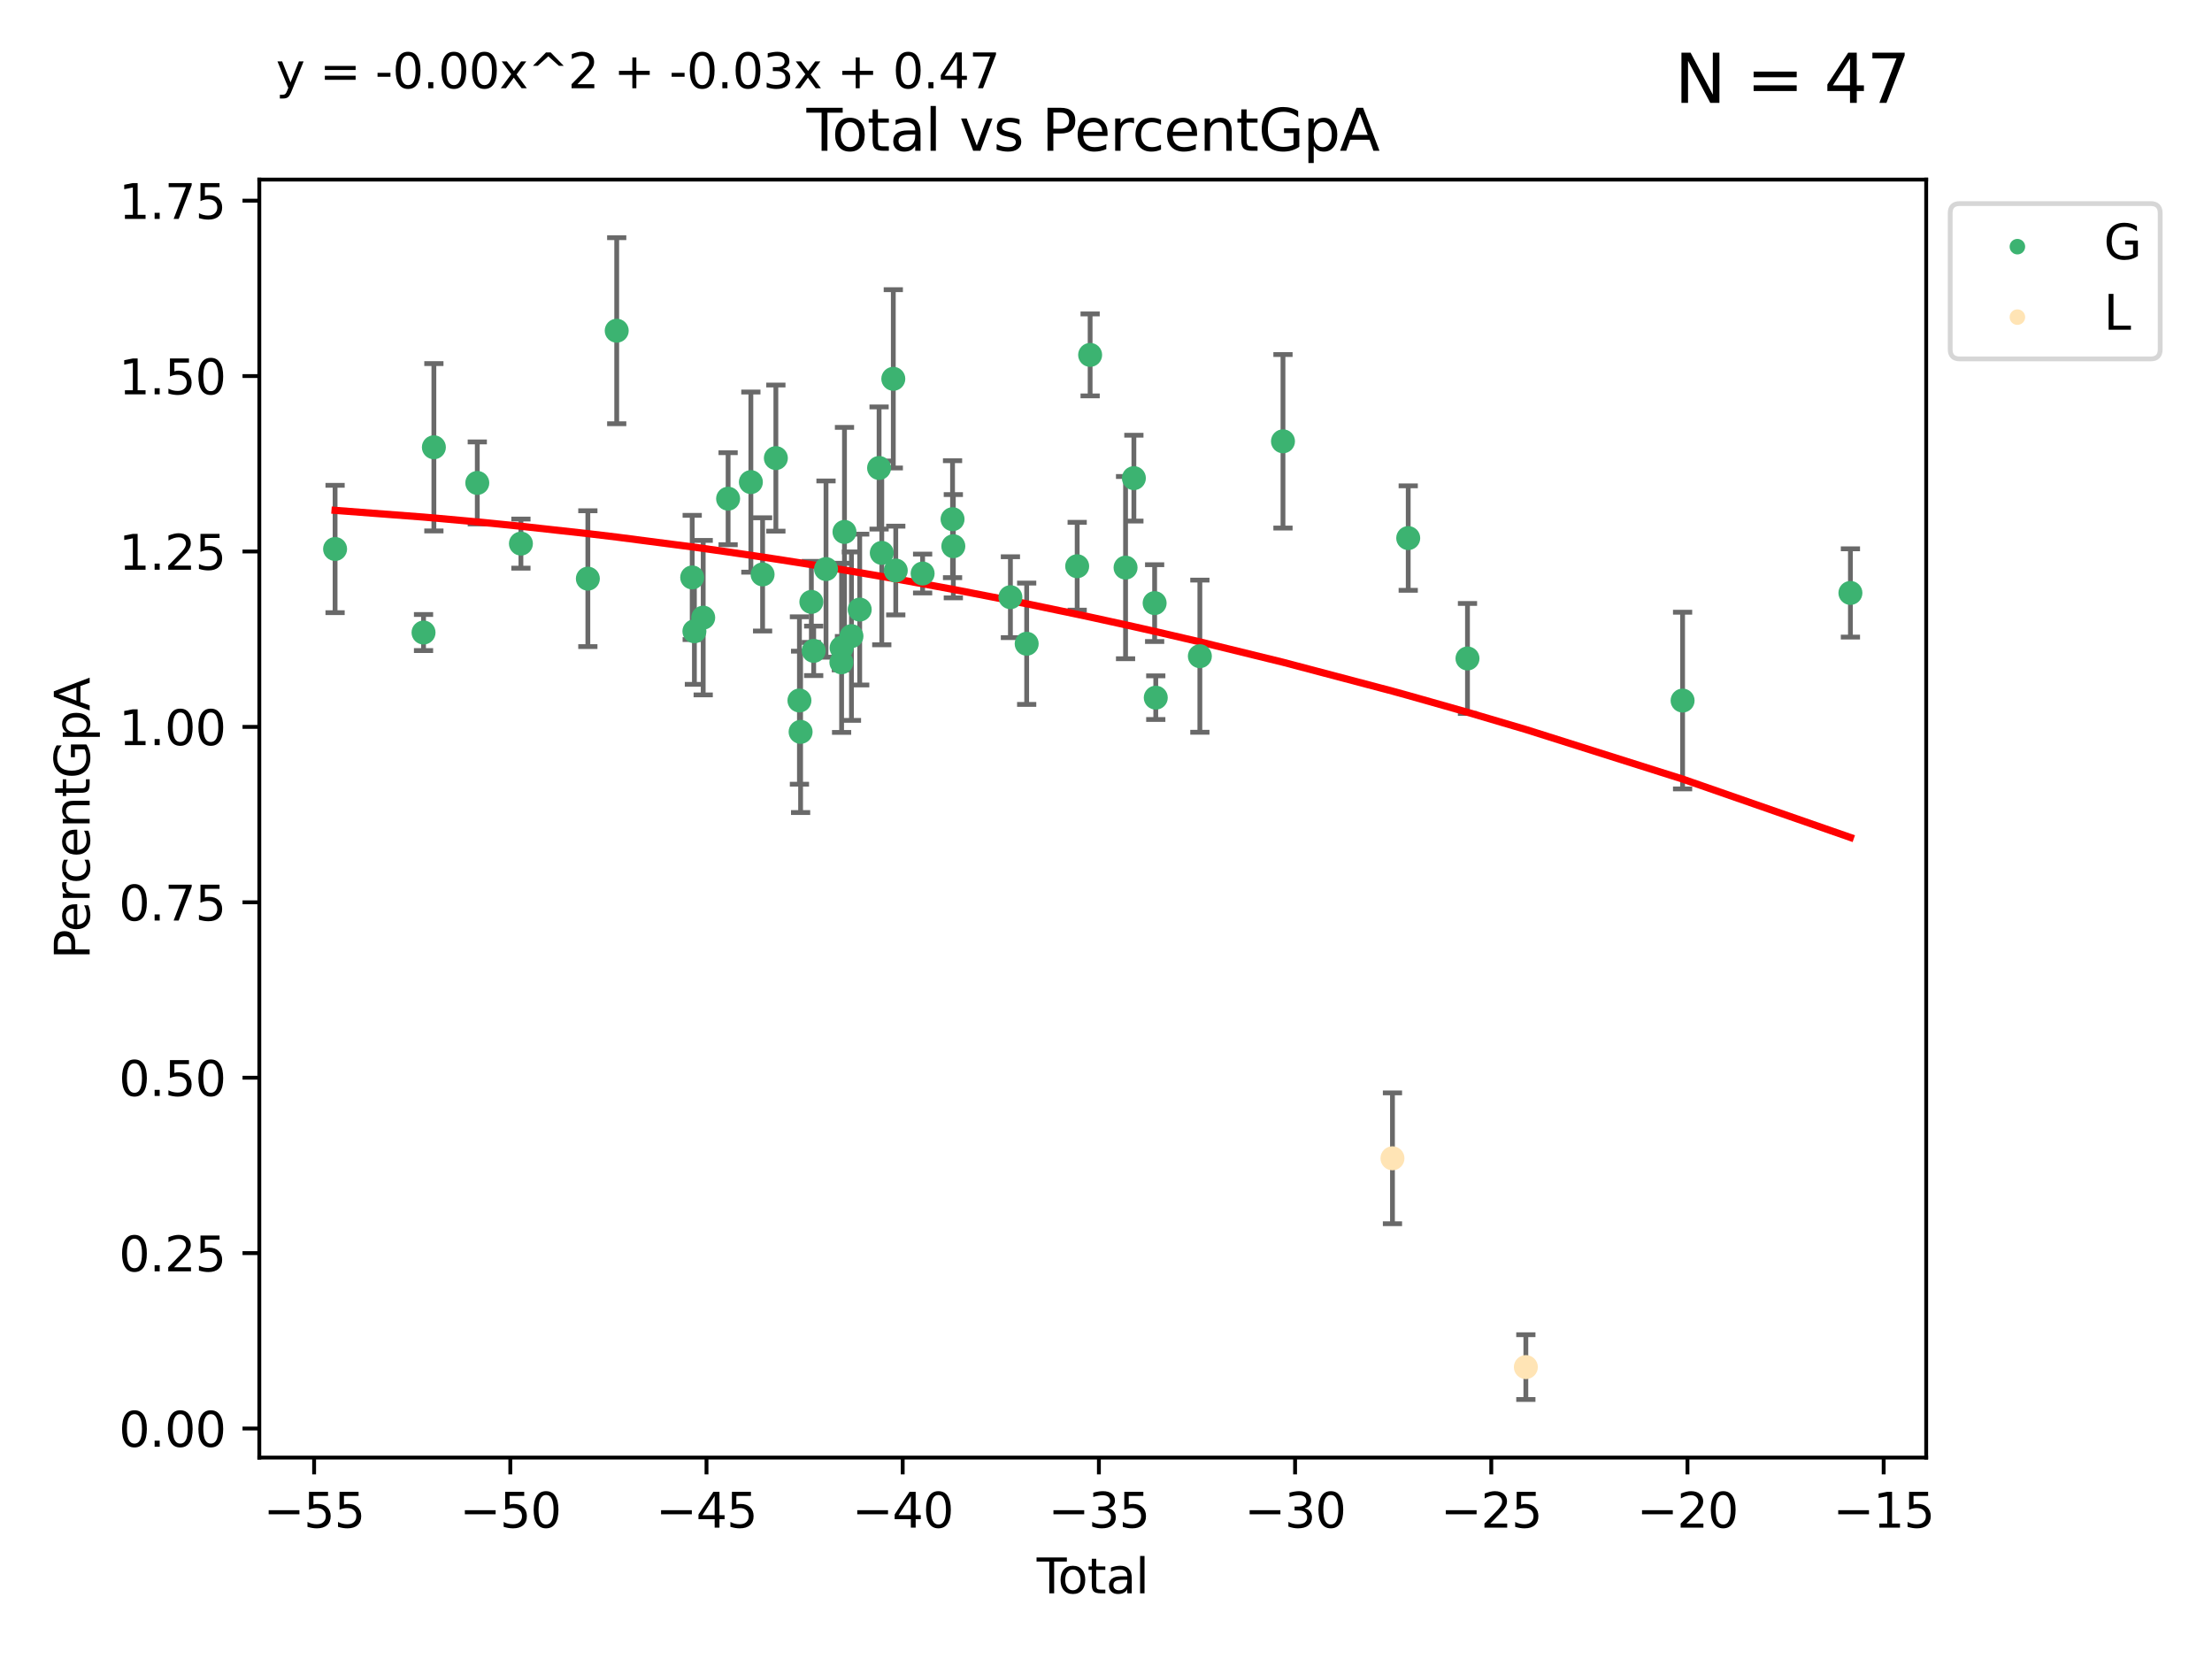 <?xml version="1.0" encoding="utf-8" standalone="no"?>
<!DOCTYPE svg PUBLIC "-//W3C//DTD SVG 1.1//EN"
  "http://www.w3.org/Graphics/SVG/1.1/DTD/svg11.dtd">
<svg xmlns:xlink="http://www.w3.org/1999/xlink" width="460.8pt" height="345.6pt" viewBox="0 0 460.8 345.6" xmlns="http://www.w3.org/2000/svg" version="1.1">
 <defs>
  <style type="text/css">*{stroke-linejoin: round; stroke-linecap: butt}</style>
 </defs>
 <g id="figure_1">
  <g id="patch_1">
   <path d="M 0 345.6 
L 460.8 345.6 
L 460.8 0 
L 0 0 
z
" style="fill: #ffffff"/>
  </g>
  <g id="axes_1">
   <g id="patch_2">
    <path d="M 54.02 303.64 
L 401.26 303.64 
L 401.26 37.411 
L 54.02 37.411 
z
" style="fill: #ffffff"/>
   </g>
   <g id="PathCollection_1">
    <defs>
     <path id="ma9764b858e" d="M 0 1.118 
C 0.297 1.118 0.581 1 0.791 0.791 
C 1 0.581 1.118 0.297 1.118 0 
C 1.118 -0.297 1 -0.581 0.791 -0.791 
C 0.581 -1 0.297 -1.118 0 -1.118 
C -0.297 -1.118 -0.581 -1 -0.791 -0.791 
C -1 -0.581 -1.118 -0.297 -1.118 0 
C -1.118 0.297 -1 0.581 -0.791 0.791 
C -0.581 1 -0.297 1.118 0 1.118 
z
" style="stroke: #3cb371"/>
    </defs>
    <g clip-path="url(#pdc8b09cd8b)">
     <use xlink:href="#ma9764b858e" x="69.804" y="114.364" style="fill: #3cb371; stroke: #3cb371"/>
     <use xlink:href="#ma9764b858e" x="88.23" y="131.767" style="fill: #3cb371; stroke: #3cb371"/>
     <use xlink:href="#ma9764b858e" x="90.385" y="93.175" style="fill: #3cb371; stroke: #3cb371"/>
     <use xlink:href="#ma9764b858e" x="99.428" y="100.603" style="fill: #3cb371; stroke: #3cb371"/>
     <use xlink:href="#ma9764b858e" x="108.517" y="113.243" style="fill: #3cb371; stroke: #3cb371"/>
     <use xlink:href="#ma9764b858e" x="122.461" y="120.545" style="fill: #3cb371; stroke: #3cb371"/>
     <use xlink:href="#ma9764b858e" x="128.472" y="68.892" style="fill: #3cb371; stroke: #3cb371"/>
     <use xlink:href="#ma9764b858e" x="144.198" y="120.292" style="fill: #3cb371; stroke: #3cb371"/>
     <use xlink:href="#ma9764b858e" x="144.658" y="131.505" style="fill: #3cb371; stroke: #3cb371"/>
     <use xlink:href="#ma9764b858e" x="146.49" y="128.666" style="fill: #3cb371; stroke: #3cb371"/>
     <use xlink:href="#ma9764b858e" x="151.678" y="103.886" style="fill: #3cb371; stroke: #3cb371"/>
     <use xlink:href="#ma9764b858e" x="156.421" y="100.43" style="fill: #3cb371; stroke: #3cb371"/>
     <use xlink:href="#ma9764b858e" x="158.862" y="119.66" style="fill: #3cb371; stroke: #3cb371"/>
     <use xlink:href="#ma9764b858e" x="161.627" y="95.429" style="fill: #3cb371; stroke: #3cb371"/>
     <use xlink:href="#ma9764b858e" x="166.537" y="145.926" style="fill: #3cb371; stroke: #3cb371"/>
     <use xlink:href="#ma9764b858e" x="166.78" y="152.462" style="fill: #3cb371; stroke: #3cb371"/>
     <use xlink:href="#ma9764b858e" x="169.02" y="125.384" style="fill: #3cb371; stroke: #3cb371"/>
     <use xlink:href="#ma9764b858e" x="169.506" y="135.584" style="fill: #3cb371; stroke: #3cb371"/>
     <use xlink:href="#ma9764b858e" x="172.073" y="118.546" style="fill: #3cb371; stroke: #3cb371"/>
     <use xlink:href="#ma9764b858e" x="175.276" y="137.97" style="fill: #3cb371; stroke: #3cb371"/>
     <use xlink:href="#ma9764b858e" x="175.321" y="134.958" style="fill: #3cb371; stroke: #3cb371"/>
     <use xlink:href="#ma9764b858e" x="175.921" y="110.81" style="fill: #3cb371; stroke: #3cb371"/>
     <use xlink:href="#ma9764b858e" x="177.374" y="132.522" style="fill: #3cb371; stroke: #3cb371"/>
     <use xlink:href="#ma9764b858e" x="179.093" y="126.985" style="fill: #3cb371; stroke: #3cb371"/>
     <use xlink:href="#ma9764b858e" x="183.129" y="97.49" style="fill: #3cb371; stroke: #3cb371"/>
     <use xlink:href="#ma9764b858e" x="183.691" y="115.179" style="fill: #3cb371; stroke: #3cb371"/>
     <use xlink:href="#ma9764b858e" x="186.091" y="78.915" style="fill: #3cb371; stroke: #3cb371"/>
     <use xlink:href="#ma9764b858e" x="186.605" y="118.852" style="fill: #3cb371; stroke: #3cb371"/>
     <use xlink:href="#ma9764b858e" x="192.199" y="119.476" style="fill: #3cb371; stroke: #3cb371"/>
     <use xlink:href="#ma9764b858e" x="198.434" y="108.156" style="fill: #3cb371; stroke: #3cb371"/>
     <use xlink:href="#ma9764b858e" x="198.596" y="113.787" style="fill: #3cb371; stroke: #3cb371"/>
     <use xlink:href="#ma9764b858e" x="210.488" y="124.405" style="fill: #3cb371; stroke: #3cb371"/>
     <use xlink:href="#ma9764b858e" x="213.876" y="134.105" style="fill: #3cb371; stroke: #3cb371"/>
     <use xlink:href="#ma9764b858e" x="224.396" y="117.956" style="fill: #3cb371; stroke: #3cb371"/>
     <use xlink:href="#ma9764b858e" x="227.094" y="73.932" style="fill: #3cb371; stroke: #3cb371"/>
     <use xlink:href="#ma9764b858e" x="234.475" y="118.244" style="fill: #3cb371; stroke: #3cb371"/>
     <use xlink:href="#ma9764b858e" x="236.208" y="99.604" style="fill: #3cb371; stroke: #3cb371"/>
     <use xlink:href="#ma9764b858e" x="240.531" y="125.638" style="fill: #3cb371; stroke: #3cb371"/>
     <use xlink:href="#ma9764b858e" x="240.768" y="145.336" style="fill: #3cb371; stroke: #3cb371"/>
     <use xlink:href="#ma9764b858e" x="249.954" y="136.696" style="fill: #3cb371; stroke: #3cb371"/>
     <use xlink:href="#ma9764b858e" x="267.268" y="91.932" style="fill: #3cb371; stroke: #3cb371"/>
     <use xlink:href="#ma9764b858e" x="293.358" y="112.093" style="fill: #3cb371; stroke: #3cb371"/>
     <use xlink:href="#ma9764b858e" x="305.704" y="137.172" style="fill: #3cb371; stroke: #3cb371"/>
     <use xlink:href="#ma9764b858e" x="350.515" y="145.941" style="fill: #3cb371; stroke: #3cb371"/>
     <use xlink:href="#ma9764b858e" x="385.476" y="123.52" style="fill: #3cb371; stroke: #3cb371"/>
    </g>
   </g>
   <g id="PathCollection_2">
    <defs>
     <path id="mf3e420ec88" d="M 0 1.118 
C 0.297 1.118 0.581 1 0.791 0.791 
C 1 0.581 1.118 0.297 1.118 0 
C 1.118 -0.297 1 -0.581 0.791 -0.791 
C 0.581 -1 0.297 -1.118 0 -1.118 
C -0.297 -1.118 -0.581 -1 -0.791 -0.791 
C -1 -0.581 -1.118 -0.297 -1.118 0 
C -1.118 0.297 -1 0.581 -0.791 0.791 
C -0.581 1 -0.297 1.118 0 1.118 
z
" style="stroke: #ffe4b5"/>
    </defs>
    <g clip-path="url(#pdc8b09cd8b)">
     <use xlink:href="#mf3e420ec88" x="290.076" y="241.294" style="fill: #ffe4b5; stroke: #ffe4b5"/>
     <use xlink:href="#mf3e420ec88" x="317.863" y="284.792" style="fill: #ffe4b5; stroke: #ffe4b5"/>
    </g>
   </g>
   <g id="matplotlib.axis_1">
    <g id="xtick_1">
     <g id="line2d_1">
      <defs>
       <path id="m6656d64b7c" d="M 0 0 
L 0 3.5 
" style="stroke: #000000; stroke-width: 0.8"/>
      </defs>
      <g>
       <use xlink:href="#m6656d64b7c" x="65.436" y="303.64" style="stroke: #000000; stroke-width: 0.8"/>
      </g>
     </g>
     <g id="text_1">
      <!-- −55 -->
      <g transform="translate(54.884 318.238)scale(0.1 -0.1)">
       <defs>
        <path id="DejaVuSans-2212" d="M 678 2272 
L 4684 2272 
L 4684 1741 
L 678 1741 
L 678 2272 
z
" transform="scale(0.016)"/>
        <path id="DejaVuSans-35" d="M 691 4666 
L 3169 4666 
L 3169 4134 
L 1269 4134 
L 1269 2991 
Q 1406 3038 1543 3061 
Q 1681 3084 1819 3084 
Q 2600 3084 3056 2656 
Q 3513 2228 3513 1497 
Q 3513 744 3044 326 
Q 2575 -91 1722 -91 
Q 1428 -91 1123 -41 
Q 819 9 494 109 
L 494 744 
Q 775 591 1075 516 
Q 1375 441 1709 441 
Q 2250 441 2565 725 
Q 2881 1009 2881 1497 
Q 2881 1984 2565 2268 
Q 2250 2553 1709 2553 
Q 1456 2553 1204 2497 
Q 953 2441 691 2322 
L 691 4666 
z
" transform="scale(0.016)"/>
       </defs>
       <use xlink:href="#DejaVuSans-2212"/>
       <use xlink:href="#DejaVuSans-35" x="83.789"/>
       <use xlink:href="#DejaVuSans-35" x="147.412"/>
      </g>
     </g>
    </g>
    <g id="xtick_2">
     <g id="line2d_2">
      <g>
       <use xlink:href="#m6656d64b7c" x="106.307" y="303.64" style="stroke: #000000; stroke-width: 0.8"/>
      </g>
     </g>
     <g id="text_2">
      <!-- −50 -->
      <g transform="translate(95.755 318.238)scale(0.1 -0.1)">
       <defs>
        <path id="DejaVuSans-30" d="M 2034 4250 
Q 1547 4250 1301 3770 
Q 1056 3291 1056 2328 
Q 1056 1369 1301 889 
Q 1547 409 2034 409 
Q 2525 409 2770 889 
Q 3016 1369 3016 2328 
Q 3016 3291 2770 3770 
Q 2525 4250 2034 4250 
z
M 2034 4750 
Q 2819 4750 3233 4129 
Q 3647 3509 3647 2328 
Q 3647 1150 3233 529 
Q 2819 -91 2034 -91 
Q 1250 -91 836 529 
Q 422 1150 422 2328 
Q 422 3509 836 4129 
Q 1250 4750 2034 4750 
z
" transform="scale(0.016)"/>
       </defs>
       <use xlink:href="#DejaVuSans-2212"/>
       <use xlink:href="#DejaVuSans-35" x="83.789"/>
       <use xlink:href="#DejaVuSans-30" x="147.412"/>
      </g>
     </g>
    </g>
    <g id="xtick_3">
     <g id="line2d_3">
      <g>
       <use xlink:href="#m6656d64b7c" x="147.178" y="303.64" style="stroke: #000000; stroke-width: 0.8"/>
      </g>
     </g>
     <g id="text_3">
      <!-- −45 -->
      <g transform="translate(136.625 318.238)scale(0.1 -0.1)">
       <defs>
        <path id="DejaVuSans-34" d="M 2419 4116 
L 825 1625 
L 2419 1625 
L 2419 4116 
z
M 2253 4666 
L 3047 4666 
L 3047 1625 
L 3713 1625 
L 3713 1100 
L 3047 1100 
L 3047 0 
L 2419 0 
L 2419 1100 
L 313 1100 
L 313 1709 
L 2253 4666 
z
" transform="scale(0.016)"/>
       </defs>
       <use xlink:href="#DejaVuSans-2212"/>
       <use xlink:href="#DejaVuSans-34" x="83.789"/>
       <use xlink:href="#DejaVuSans-35" x="147.412"/>
      </g>
     </g>
    </g>
    <g id="xtick_4">
     <g id="line2d_4">
      <g>
       <use xlink:href="#m6656d64b7c" x="188.048" y="303.64" style="stroke: #000000; stroke-width: 0.8"/>
      </g>
     </g>
     <g id="text_4">
      <!-- −40 -->
      <g transform="translate(177.496 318.238)scale(0.1 -0.1)">
       <use xlink:href="#DejaVuSans-2212"/>
       <use xlink:href="#DejaVuSans-34" x="83.789"/>
       <use xlink:href="#DejaVuSans-30" x="147.412"/>
      </g>
     </g>
    </g>
    <g id="xtick_5">
     <g id="line2d_5">
      <g>
       <use xlink:href="#m6656d64b7c" x="228.919" y="303.64" style="stroke: #000000; stroke-width: 0.8"/>
      </g>
     </g>
     <g id="text_5">
      <!-- −35 -->
      <g transform="translate(218.367 318.238)scale(0.1 -0.1)">
       <defs>
        <path id="DejaVuSans-33" d="M 2597 2516 
Q 3050 2419 3304 2112 
Q 3559 1806 3559 1356 
Q 3559 666 3084 287 
Q 2609 -91 1734 -91 
Q 1441 -91 1130 -33 
Q 819 25 488 141 
L 488 750 
Q 750 597 1062 519 
Q 1375 441 1716 441 
Q 2309 441 2620 675 
Q 2931 909 2931 1356 
Q 2931 1769 2642 2001 
Q 2353 2234 1838 2234 
L 1294 2234 
L 1294 2753 
L 1863 2753 
Q 2328 2753 2575 2939 
Q 2822 3125 2822 3475 
Q 2822 3834 2567 4026 
Q 2313 4219 1838 4219 
Q 1578 4219 1281 4162 
Q 984 4106 628 3988 
L 628 4550 
Q 988 4650 1302 4700 
Q 1616 4750 1894 4750 
Q 2613 4750 3031 4423 
Q 3450 4097 3450 3541 
Q 3450 3153 3228 2886 
Q 3006 2619 2597 2516 
z
" transform="scale(0.016)"/>
       </defs>
       <use xlink:href="#DejaVuSans-2212"/>
       <use xlink:href="#DejaVuSans-33" x="83.789"/>
       <use xlink:href="#DejaVuSans-35" x="147.412"/>
      </g>
     </g>
    </g>
    <g id="xtick_6">
     <g id="line2d_6">
      <g>
       <use xlink:href="#m6656d64b7c" x="269.79" y="303.64" style="stroke: #000000; stroke-width: 0.8"/>
      </g>
     </g>
     <g id="text_6">
      <!-- −30 -->
      <g transform="translate(259.238 318.238)scale(0.1 -0.1)">
       <use xlink:href="#DejaVuSans-2212"/>
       <use xlink:href="#DejaVuSans-33" x="83.789"/>
       <use xlink:href="#DejaVuSans-30" x="147.412"/>
      </g>
     </g>
    </g>
    <g id="xtick_7">
     <g id="line2d_7">
      <g>
       <use xlink:href="#m6656d64b7c" x="310.661" y="303.64" style="stroke: #000000; stroke-width: 0.8"/>
      </g>
     </g>
     <g id="text_7">
      <!-- −25 -->
      <g transform="translate(300.108 318.238)scale(0.1 -0.1)">
       <defs>
        <path id="DejaVuSans-32" d="M 1228 531 
L 3431 531 
L 3431 0 
L 469 0 
L 469 531 
Q 828 903 1448 1529 
Q 2069 2156 2228 2338 
Q 2531 2678 2651 2914 
Q 2772 3150 2772 3378 
Q 2772 3750 2511 3984 
Q 2250 4219 1831 4219 
Q 1534 4219 1204 4116 
Q 875 4013 500 3803 
L 500 4441 
Q 881 4594 1212 4672 
Q 1544 4750 1819 4750 
Q 2544 4750 2975 4387 
Q 3406 4025 3406 3419 
Q 3406 3131 3298 2873 
Q 3191 2616 2906 2266 
Q 2828 2175 2409 1742 
Q 1991 1309 1228 531 
z
" transform="scale(0.016)"/>
       </defs>
       <use xlink:href="#DejaVuSans-2212"/>
       <use xlink:href="#DejaVuSans-32" x="83.789"/>
       <use xlink:href="#DejaVuSans-35" x="147.412"/>
      </g>
     </g>
    </g>
    <g id="xtick_8">
     <g id="line2d_8">
      <g>
       <use xlink:href="#m6656d64b7c" x="351.532" y="303.64" style="stroke: #000000; stroke-width: 0.8"/>
      </g>
     </g>
     <g id="text_8">
      <!-- −20 -->
      <g transform="translate(340.979 318.238)scale(0.1 -0.1)">
       <use xlink:href="#DejaVuSans-2212"/>
       <use xlink:href="#DejaVuSans-32" x="83.789"/>
       <use xlink:href="#DejaVuSans-30" x="147.412"/>
      </g>
     </g>
    </g>
    <g id="xtick_9">
     <g id="line2d_9">
      <g>
       <use xlink:href="#m6656d64b7c" x="392.402" y="303.64" style="stroke: #000000; stroke-width: 0.8"/>
      </g>
     </g>
     <g id="text_9">
      <!-- −15 -->
      <g transform="translate(381.85 318.238)scale(0.1 -0.1)">
       <defs>
        <path id="DejaVuSans-31" d="M 794 531 
L 1825 531 
L 1825 4091 
L 703 3866 
L 703 4441 
L 1819 4666 
L 2450 4666 
L 2450 531 
L 3481 531 
L 3481 0 
L 794 0 
L 794 531 
z
" transform="scale(0.016)"/>
       </defs>
       <use xlink:href="#DejaVuSans-2212"/>
       <use xlink:href="#DejaVuSans-31" x="83.789"/>
       <use xlink:href="#DejaVuSans-35" x="147.412"/>
      </g>
     </g>
    </g>
    <g id="text_10">
     <!-- Total -->
     <g transform="translate(215.963 331.917)scale(0.1 -0.1)">
      <defs>
       <path id="DejaVuSans-54" d="M -19 4666 
L 3928 4666 
L 3928 4134 
L 2272 4134 
L 2272 0 
L 1638 0 
L 1638 4134 
L -19 4134 
L -19 4666 
z
" transform="scale(0.016)"/>
       <path id="DejaVuSans-6f" d="M 1959 3097 
Q 1497 3097 1228 2736 
Q 959 2375 959 1747 
Q 959 1119 1226 758 
Q 1494 397 1959 397 
Q 2419 397 2687 759 
Q 2956 1122 2956 1747 
Q 2956 2369 2687 2733 
Q 2419 3097 1959 3097 
z
M 1959 3584 
Q 2709 3584 3137 3096 
Q 3566 2609 3566 1747 
Q 3566 888 3137 398 
Q 2709 -91 1959 -91 
Q 1206 -91 779 398 
Q 353 888 353 1747 
Q 353 2609 779 3096 
Q 1206 3584 1959 3584 
z
" transform="scale(0.016)"/>
       <path id="DejaVuSans-74" d="M 1172 4494 
L 1172 3500 
L 2356 3500 
L 2356 3053 
L 1172 3053 
L 1172 1153 
Q 1172 725 1289 603 
Q 1406 481 1766 481 
L 2356 481 
L 2356 0 
L 1766 0 
Q 1100 0 847 248 
Q 594 497 594 1153 
L 594 3053 
L 172 3053 
L 172 3500 
L 594 3500 
L 594 4494 
L 1172 4494 
z
" transform="scale(0.016)"/>
       <path id="DejaVuSans-61" d="M 2194 1759 
Q 1497 1759 1228 1600 
Q 959 1441 959 1056 
Q 959 750 1161 570 
Q 1363 391 1709 391 
Q 2188 391 2477 730 
Q 2766 1069 2766 1631 
L 2766 1759 
L 2194 1759 
z
M 3341 1997 
L 3341 0 
L 2766 0 
L 2766 531 
Q 2569 213 2275 61 
Q 1981 -91 1556 -91 
Q 1019 -91 701 211 
Q 384 513 384 1019 
Q 384 1609 779 1909 
Q 1175 2209 1959 2209 
L 2766 2209 
L 2766 2266 
Q 2766 2663 2505 2880 
Q 2244 3097 1772 3097 
Q 1472 3097 1187 3025 
Q 903 2953 641 2809 
L 641 3341 
Q 956 3463 1253 3523 
Q 1550 3584 1831 3584 
Q 2591 3584 2966 3190 
Q 3341 2797 3341 1997 
z
" transform="scale(0.016)"/>
       <path id="DejaVuSans-6c" d="M 603 4863 
L 1178 4863 
L 1178 0 
L 603 0 
L 603 4863 
z
" transform="scale(0.016)"/>
      </defs>
      <use xlink:href="#DejaVuSans-54"/>
      <use xlink:href="#DejaVuSans-6f" x="44.084"/>
      <use xlink:href="#DejaVuSans-74" x="105.266"/>
      <use xlink:href="#DejaVuSans-61" x="144.475"/>
      <use xlink:href="#DejaVuSans-6c" x="205.754"/>
     </g>
    </g>
   </g>
   <g id="matplotlib.axis_2">
    <g id="ytick_1">
     <g id="line2d_10">
      <defs>
       <path id="m6397c85230" d="M 0 0 
L -3.5 0 
" style="stroke: #000000; stroke-width: 0.8"/>
      </defs>
      <g>
       <use xlink:href="#m6397c85230" x="54.02" y="297.587" style="stroke: #000000; stroke-width: 0.8"/>
      </g>
     </g>
     <g id="text_11">
      <!-- 0.00 -->
      <g transform="translate(24.754 301.386)scale(0.1 -0.1)">
       <defs>
        <path id="DejaVuSans-2e" d="M 684 794 
L 1344 794 
L 1344 0 
L 684 0 
L 684 794 
z
" transform="scale(0.016)"/>
       </defs>
       <use xlink:href="#DejaVuSans-30"/>
       <use xlink:href="#DejaVuSans-2e" x="63.623"/>
       <use xlink:href="#DejaVuSans-30" x="95.41"/>
       <use xlink:href="#DejaVuSans-30" x="159.033"/>
      </g>
     </g>
    </g>
    <g id="ytick_2">
     <g id="line2d_11">
      <g>
       <use xlink:href="#m6397c85230" x="54.02" y="261.046" style="stroke: #000000; stroke-width: 0.8"/>
      </g>
     </g>
     <g id="text_12">
      <!-- 0.25 -->
      <g transform="translate(24.754 264.846)scale(0.1 -0.1)">
       <use xlink:href="#DejaVuSans-30"/>
       <use xlink:href="#DejaVuSans-2e" x="63.623"/>
       <use xlink:href="#DejaVuSans-32" x="95.41"/>
       <use xlink:href="#DejaVuSans-35" x="159.033"/>
      </g>
     </g>
    </g>
    <g id="ytick_3">
     <g id="line2d_12">
      <g>
       <use xlink:href="#m6397c85230" x="54.02" y="224.506" style="stroke: #000000; stroke-width: 0.8"/>
      </g>
     </g>
     <g id="text_13">
      <!-- 0.50 -->
      <g transform="translate(24.754 228.305)scale(0.1 -0.1)">
       <use xlink:href="#DejaVuSans-30"/>
       <use xlink:href="#DejaVuSans-2e" x="63.623"/>
       <use xlink:href="#DejaVuSans-35" x="95.41"/>
       <use xlink:href="#DejaVuSans-30" x="159.033"/>
      </g>
     </g>
    </g>
    <g id="ytick_4">
     <g id="line2d_13">
      <g>
       <use xlink:href="#m6397c85230" x="54.02" y="187.966" style="stroke: #000000; stroke-width: 0.8"/>
      </g>
     </g>
     <g id="text_14">
      <!-- 0.75 -->
      <g transform="translate(24.754 191.765)scale(0.1 -0.1)">
       <defs>
        <path id="DejaVuSans-37" d="M 525 4666 
L 3525 4666 
L 3525 4397 
L 1831 0 
L 1172 0 
L 2766 4134 
L 525 4134 
L 525 4666 
z
" transform="scale(0.016)"/>
       </defs>
       <use xlink:href="#DejaVuSans-30"/>
       <use xlink:href="#DejaVuSans-2e" x="63.623"/>
       <use xlink:href="#DejaVuSans-37" x="95.41"/>
       <use xlink:href="#DejaVuSans-35" x="159.033"/>
      </g>
     </g>
    </g>
    <g id="ytick_5">
     <g id="line2d_14">
      <g>
       <use xlink:href="#m6397c85230" x="54.02" y="151.425" style="stroke: #000000; stroke-width: 0.8"/>
      </g>
     </g>
     <g id="text_15">
      <!-- 1.00 -->
      <g transform="translate(24.754 155.224)scale(0.1 -0.1)">
       <use xlink:href="#DejaVuSans-31"/>
       <use xlink:href="#DejaVuSans-2e" x="63.623"/>
       <use xlink:href="#DejaVuSans-30" x="95.41"/>
       <use xlink:href="#DejaVuSans-30" x="159.033"/>
      </g>
     </g>
    </g>
    <g id="ytick_6">
     <g id="line2d_15">
      <g>
       <use xlink:href="#m6397c85230" x="54.02" y="114.885" style="stroke: #000000; stroke-width: 0.8"/>
      </g>
     </g>
     <g id="text_16">
      <!-- 1.25 -->
      <g transform="translate(24.754 118.684)scale(0.1 -0.1)">
       <use xlink:href="#DejaVuSans-31"/>
       <use xlink:href="#DejaVuSans-2e" x="63.623"/>
       <use xlink:href="#DejaVuSans-32" x="95.41"/>
       <use xlink:href="#DejaVuSans-35" x="159.033"/>
      </g>
     </g>
    </g>
    <g id="ytick_7">
     <g id="line2d_16">
      <g>
       <use xlink:href="#m6397c85230" x="54.02" y="78.345" style="stroke: #000000; stroke-width: 0.8"/>
      </g>
     </g>
     <g id="text_17">
      <!-- 1.50 -->
      <g transform="translate(24.754 82.144)scale(0.1 -0.1)">
       <use xlink:href="#DejaVuSans-31"/>
       <use xlink:href="#DejaVuSans-2e" x="63.623"/>
       <use xlink:href="#DejaVuSans-35" x="95.41"/>
       <use xlink:href="#DejaVuSans-30" x="159.033"/>
      </g>
     </g>
    </g>
    <g id="ytick_8">
     <g id="line2d_17">
      <g>
       <use xlink:href="#m6397c85230" x="54.02" y="41.804" style="stroke: #000000; stroke-width: 0.8"/>
      </g>
     </g>
     <g id="text_18">
      <!-- 1.75 -->
      <g transform="translate(24.754 45.603)scale(0.1 -0.1)">
       <use xlink:href="#DejaVuSans-31"/>
       <use xlink:href="#DejaVuSans-2e" x="63.623"/>
       <use xlink:href="#DejaVuSans-37" x="95.41"/>
       <use xlink:href="#DejaVuSans-35" x="159.033"/>
      </g>
     </g>
    </g>
    <g id="text_19">
     <!-- PercentGpA -->
     <g transform="translate(18.675 199.802)rotate(-90)scale(0.1 -0.1)">
      <defs>
       <path id="DejaVuSans-50" d="M 1259 4147 
L 1259 2394 
L 2053 2394 
Q 2494 2394 2734 2622 
Q 2975 2850 2975 3272 
Q 2975 3691 2734 3919 
Q 2494 4147 2053 4147 
L 1259 4147 
z
M 628 4666 
L 2053 4666 
Q 2838 4666 3239 4311 
Q 3641 3956 3641 3272 
Q 3641 2581 3239 2228 
Q 2838 1875 2053 1875 
L 1259 1875 
L 1259 0 
L 628 0 
L 628 4666 
z
" transform="scale(0.016)"/>
       <path id="DejaVuSans-65" d="M 3597 1894 
L 3597 1613 
L 953 1613 
Q 991 1019 1311 708 
Q 1631 397 2203 397 
Q 2534 397 2845 478 
Q 3156 559 3463 722 
L 3463 178 
Q 3153 47 2828 -22 
Q 2503 -91 2169 -91 
Q 1331 -91 842 396 
Q 353 884 353 1716 
Q 353 2575 817 3079 
Q 1281 3584 2069 3584 
Q 2775 3584 3186 3129 
Q 3597 2675 3597 1894 
z
M 3022 2063 
Q 3016 2534 2758 2815 
Q 2500 3097 2075 3097 
Q 1594 3097 1305 2825 
Q 1016 2553 972 2059 
L 3022 2063 
z
" transform="scale(0.016)"/>
       <path id="DejaVuSans-72" d="M 2631 2963 
Q 2534 3019 2420 3045 
Q 2306 3072 2169 3072 
Q 1681 3072 1420 2755 
Q 1159 2438 1159 1844 
L 1159 0 
L 581 0 
L 581 3500 
L 1159 3500 
L 1159 2956 
Q 1341 3275 1631 3429 
Q 1922 3584 2338 3584 
Q 2397 3584 2469 3576 
Q 2541 3569 2628 3553 
L 2631 2963 
z
" transform="scale(0.016)"/>
       <path id="DejaVuSans-63" d="M 3122 3366 
L 3122 2828 
Q 2878 2963 2633 3030 
Q 2388 3097 2138 3097 
Q 1578 3097 1268 2742 
Q 959 2388 959 1747 
Q 959 1106 1268 751 
Q 1578 397 2138 397 
Q 2388 397 2633 464 
Q 2878 531 3122 666 
L 3122 134 
Q 2881 22 2623 -34 
Q 2366 -91 2075 -91 
Q 1284 -91 818 406 
Q 353 903 353 1747 
Q 353 2603 823 3093 
Q 1294 3584 2113 3584 
Q 2378 3584 2631 3529 
Q 2884 3475 3122 3366 
z
" transform="scale(0.016)"/>
       <path id="DejaVuSans-6e" d="M 3513 2113 
L 3513 0 
L 2938 0 
L 2938 2094 
Q 2938 2591 2744 2837 
Q 2550 3084 2163 3084 
Q 1697 3084 1428 2787 
Q 1159 2491 1159 1978 
L 1159 0 
L 581 0 
L 581 3500 
L 1159 3500 
L 1159 2956 
Q 1366 3272 1645 3428 
Q 1925 3584 2291 3584 
Q 2894 3584 3203 3211 
Q 3513 2838 3513 2113 
z
" transform="scale(0.016)"/>
       <path id="DejaVuSans-47" d="M 3809 666 
L 3809 1919 
L 2778 1919 
L 2778 2438 
L 4434 2438 
L 4434 434 
Q 4069 175 3628 42 
Q 3188 -91 2688 -91 
Q 1594 -91 976 548 
Q 359 1188 359 2328 
Q 359 3472 976 4111 
Q 1594 4750 2688 4750 
Q 3144 4750 3555 4637 
Q 3966 4525 4313 4306 
L 4313 3634 
Q 3963 3931 3569 4081 
Q 3175 4231 2741 4231 
Q 1884 4231 1454 3753 
Q 1025 3275 1025 2328 
Q 1025 1384 1454 906 
Q 1884 428 2741 428 
Q 3075 428 3337 486 
Q 3600 544 3809 666 
z
" transform="scale(0.016)"/>
       <path id="DejaVuSans-70" d="M 1159 525 
L 1159 -1331 
L 581 -1331 
L 581 3500 
L 1159 3500 
L 1159 2969 
Q 1341 3281 1617 3432 
Q 1894 3584 2278 3584 
Q 2916 3584 3314 3078 
Q 3713 2572 3713 1747 
Q 3713 922 3314 415 
Q 2916 -91 2278 -91 
Q 1894 -91 1617 61 
Q 1341 213 1159 525 
z
M 3116 1747 
Q 3116 2381 2855 2742 
Q 2594 3103 2138 3103 
Q 1681 3103 1420 2742 
Q 1159 2381 1159 1747 
Q 1159 1113 1420 752 
Q 1681 391 2138 391 
Q 2594 391 2855 752 
Q 3116 1113 3116 1747 
z
" transform="scale(0.016)"/>
       <path id="DejaVuSans-41" d="M 2188 4044 
L 1331 1722 
L 3047 1722 
L 2188 4044 
z
M 1831 4666 
L 2547 4666 
L 4325 0 
L 3669 0 
L 3244 1197 
L 1141 1197 
L 716 0 
L 50 0 
L 1831 4666 
z
" transform="scale(0.016)"/>
      </defs>
      <use xlink:href="#DejaVuSans-50"/>
      <use xlink:href="#DejaVuSans-65" x="56.678"/>
      <use xlink:href="#DejaVuSans-72" x="118.201"/>
      <use xlink:href="#DejaVuSans-63" x="157.064"/>
      <use xlink:href="#DejaVuSans-65" x="212.045"/>
      <use xlink:href="#DejaVuSans-6e" x="273.568"/>
      <use xlink:href="#DejaVuSans-74" x="336.947"/>
      <use xlink:href="#DejaVuSans-47" x="376.156"/>
      <use xlink:href="#DejaVuSans-70" x="453.646"/>
      <use xlink:href="#DejaVuSans-41" x="517.123"/>
     </g>
    </g>
   </g>
   <g id="LineCollection_1">
    <path d="M 69.804 127.63 
L 69.804 101.099 
" clip-path="url(#pdc8b09cd8b)" style="fill: none; stroke: #696969"/>
    <path d="M 88.23 135.524 
L 88.23 128.011 
" clip-path="url(#pdc8b09cd8b)" style="fill: none; stroke: #696969"/>
    <path d="M 90.385 110.604 
L 90.385 75.745 
" clip-path="url(#pdc8b09cd8b)" style="fill: none; stroke: #696969"/>
    <path d="M 99.428 109.142 
L 99.428 92.063 
" clip-path="url(#pdc8b09cd8b)" style="fill: none; stroke: #696969"/>
    <path d="M 108.517 118.358 
L 108.517 108.129 
" clip-path="url(#pdc8b09cd8b)" style="fill: none; stroke: #696969"/>
    <path d="M 122.461 134.691 
L 122.461 106.4 
" clip-path="url(#pdc8b09cd8b)" style="fill: none; stroke: #696969"/>
    <path d="M 128.472 88.272 
L 128.472 49.513 
" clip-path="url(#pdc8b09cd8b)" style="fill: none; stroke: #696969"/>
    <path d="M 144.198 133.231 
L 144.198 107.353 
" clip-path="url(#pdc8b09cd8b)" style="fill: none; stroke: #696969"/>
    <path d="M 144.658 142.562 
L 144.658 120.448 
" clip-path="url(#pdc8b09cd8b)" style="fill: none; stroke: #696969"/>
    <path d="M 146.49 144.756 
L 146.49 112.576 
" clip-path="url(#pdc8b09cd8b)" style="fill: none; stroke: #696969"/>
    <path d="M 151.678 113.469 
L 151.678 94.302 
" clip-path="url(#pdc8b09cd8b)" style="fill: none; stroke: #696969"/>
    <path d="M 156.421 119.193 
L 156.421 81.667 
" clip-path="url(#pdc8b09cd8b)" style="fill: none; stroke: #696969"/>
    <path d="M 158.862 131.454 
L 158.862 107.865 
" clip-path="url(#pdc8b09cd8b)" style="fill: none; stroke: #696969"/>
    <path d="M 161.627 110.646 
L 161.627 80.211 
" clip-path="url(#pdc8b09cd8b)" style="fill: none; stroke: #696969"/>
    <path d="M 166.537 163.366 
L 166.537 128.487 
" clip-path="url(#pdc8b09cd8b)" style="fill: none; stroke: #696969"/>
    <path d="M 166.78 169.268 
L 166.78 135.656 
" clip-path="url(#pdc8b09cd8b)" style="fill: none; stroke: #696969"/>
    <path d="M 169.02 133.829 
L 169.02 116.939 
" clip-path="url(#pdc8b09cd8b)" style="fill: none; stroke: #696969"/>
    <path d="M 169.506 140.735 
L 169.506 130.433 
" clip-path="url(#pdc8b09cd8b)" style="fill: none; stroke: #696969"/>
    <path d="M 172.073 136.904 
L 172.073 100.189 
" clip-path="url(#pdc8b09cd8b)" style="fill: none; stroke: #696969"/>
    <path d="M 175.276 139.543 
L 175.276 136.397 
" clip-path="url(#pdc8b09cd8b)" style="fill: none; stroke: #696969"/>
    <path d="M 175.321 152.576 
L 175.321 117.339 
" clip-path="url(#pdc8b09cd8b)" style="fill: none; stroke: #696969"/>
    <path d="M 175.921 132.584 
L 175.921 89.036 
" clip-path="url(#pdc8b09cd8b)" style="fill: none; stroke: #696969"/>
    <path d="M 177.374 150.064 
L 177.374 114.98 
" clip-path="url(#pdc8b09cd8b)" style="fill: none; stroke: #696969"/>
    <path d="M 179.093 142.696 
L 179.093 111.274 
" clip-path="url(#pdc8b09cd8b)" style="fill: none; stroke: #696969"/>
    <path d="M 183.129 110.214 
L 183.129 84.765 
" clip-path="url(#pdc8b09cd8b)" style="fill: none; stroke: #696969"/>
    <path d="M 183.691 134.322 
L 183.691 96.036 
" clip-path="url(#pdc8b09cd8b)" style="fill: none; stroke: #696969"/>
    <path d="M 186.091 97.484 
L 186.091 60.345 
" clip-path="url(#pdc8b09cd8b)" style="fill: none; stroke: #696969"/>
    <path d="M 186.605 128.095 
L 186.605 109.609 
" clip-path="url(#pdc8b09cd8b)" style="fill: none; stroke: #696969"/>
    <path d="M 192.199 123.527 
L 192.199 115.425 
" clip-path="url(#pdc8b09cd8b)" style="fill: none; stroke: #696969"/>
    <path d="M 198.434 120.335 
L 198.434 95.978 
" clip-path="url(#pdc8b09cd8b)" style="fill: none; stroke: #696969"/>
    <path d="M 198.596 124.543 
L 198.596 103.032 
" clip-path="url(#pdc8b09cd8b)" style="fill: none; stroke: #696969"/>
    <path d="M 210.488 132.826 
L 210.488 115.984 
" clip-path="url(#pdc8b09cd8b)" style="fill: none; stroke: #696969"/>
    <path d="M 213.876 146.744 
L 213.876 121.467 
" clip-path="url(#pdc8b09cd8b)" style="fill: none; stroke: #696969"/>
    <path d="M 224.396 127.101 
L 224.396 108.811 
" clip-path="url(#pdc8b09cd8b)" style="fill: none; stroke: #696969"/>
    <path d="M 227.094 82.467 
L 227.094 65.398 
" clip-path="url(#pdc8b09cd8b)" style="fill: none; stroke: #696969"/>
    <path d="M 234.475 137.226 
L 234.475 99.263 
" clip-path="url(#pdc8b09cd8b)" style="fill: none; stroke: #696969"/>
    <path d="M 236.208 108.545 
L 236.208 90.664 
" clip-path="url(#pdc8b09cd8b)" style="fill: none; stroke: #696969"/>
    <path d="M 240.531 133.639 
L 240.531 117.636 
" clip-path="url(#pdc8b09cd8b)" style="fill: none; stroke: #696969"/>
    <path d="M 240.768 149.88 
L 240.768 140.791 
" clip-path="url(#pdc8b09cd8b)" style="fill: none; stroke: #696969"/>
    <path d="M 249.954 152.542 
L 249.954 120.849 
" clip-path="url(#pdc8b09cd8b)" style="fill: none; stroke: #696969"/>
    <path d="M 267.268 110.004 
L 267.268 73.86 
" clip-path="url(#pdc8b09cd8b)" style="fill: none; stroke: #696969"/>
    <path d="M 293.358 122.975 
L 293.358 101.211 
" clip-path="url(#pdc8b09cd8b)" style="fill: none; stroke: #696969"/>
    <path d="M 305.704 148.632 
L 305.704 125.712 
" clip-path="url(#pdc8b09cd8b)" style="fill: none; stroke: #696969"/>
    <path d="M 350.515 164.347 
L 350.515 127.536 
" clip-path="url(#pdc8b09cd8b)" style="fill: none; stroke: #696969"/>
    <path d="M 385.476 132.714 
L 385.476 114.327 
" clip-path="url(#pdc8b09cd8b)" style="fill: none; stroke: #696969"/>
   </g>
   <g id="line2d_18">
    <defs>
     <path id="m9586f66a9d" d="M 2 0 
L -2 -0 
" style="stroke: #696969"/>
    </defs>
    <g clip-path="url(#pdc8b09cd8b)">
     <use xlink:href="#m9586f66a9d" x="69.804" y="127.63" style="fill: #696969; stroke: #696969"/>
     <use xlink:href="#m9586f66a9d" x="88.23" y="135.524" style="fill: #696969; stroke: #696969"/>
     <use xlink:href="#m9586f66a9d" x="90.385" y="110.604" style="fill: #696969; stroke: #696969"/>
     <use xlink:href="#m9586f66a9d" x="99.428" y="109.142" style="fill: #696969; stroke: #696969"/>
     <use xlink:href="#m9586f66a9d" x="108.517" y="118.358" style="fill: #696969; stroke: #696969"/>
     <use xlink:href="#m9586f66a9d" x="122.461" y="134.691" style="fill: #696969; stroke: #696969"/>
     <use xlink:href="#m9586f66a9d" x="128.472" y="88.272" style="fill: #696969; stroke: #696969"/>
     <use xlink:href="#m9586f66a9d" x="144.198" y="133.231" style="fill: #696969; stroke: #696969"/>
     <use xlink:href="#m9586f66a9d" x="144.658" y="142.562" style="fill: #696969; stroke: #696969"/>
     <use xlink:href="#m9586f66a9d" x="146.49" y="144.756" style="fill: #696969; stroke: #696969"/>
     <use xlink:href="#m9586f66a9d" x="151.678" y="113.469" style="fill: #696969; stroke: #696969"/>
     <use xlink:href="#m9586f66a9d" x="156.421" y="119.193" style="fill: #696969; stroke: #696969"/>
     <use xlink:href="#m9586f66a9d" x="158.862" y="131.454" style="fill: #696969; stroke: #696969"/>
     <use xlink:href="#m9586f66a9d" x="161.627" y="110.646" style="fill: #696969; stroke: #696969"/>
     <use xlink:href="#m9586f66a9d" x="166.537" y="163.366" style="fill: #696969; stroke: #696969"/>
     <use xlink:href="#m9586f66a9d" x="166.78" y="169.268" style="fill: #696969; stroke: #696969"/>
     <use xlink:href="#m9586f66a9d" x="169.02" y="133.829" style="fill: #696969; stroke: #696969"/>
     <use xlink:href="#m9586f66a9d" x="169.506" y="140.735" style="fill: #696969; stroke: #696969"/>
     <use xlink:href="#m9586f66a9d" x="172.073" y="136.904" style="fill: #696969; stroke: #696969"/>
     <use xlink:href="#m9586f66a9d" x="175.276" y="139.543" style="fill: #696969; stroke: #696969"/>
     <use xlink:href="#m9586f66a9d" x="175.321" y="152.576" style="fill: #696969; stroke: #696969"/>
     <use xlink:href="#m9586f66a9d" x="175.921" y="132.584" style="fill: #696969; stroke: #696969"/>
     <use xlink:href="#m9586f66a9d" x="177.374" y="150.064" style="fill: #696969; stroke: #696969"/>
     <use xlink:href="#m9586f66a9d" x="179.093" y="142.696" style="fill: #696969; stroke: #696969"/>
     <use xlink:href="#m9586f66a9d" x="183.129" y="110.214" style="fill: #696969; stroke: #696969"/>
     <use xlink:href="#m9586f66a9d" x="183.691" y="134.322" style="fill: #696969; stroke: #696969"/>
     <use xlink:href="#m9586f66a9d" x="186.091" y="97.484" style="fill: #696969; stroke: #696969"/>
     <use xlink:href="#m9586f66a9d" x="186.605" y="128.095" style="fill: #696969; stroke: #696969"/>
     <use xlink:href="#m9586f66a9d" x="192.199" y="123.527" style="fill: #696969; stroke: #696969"/>
     <use xlink:href="#m9586f66a9d" x="198.434" y="120.335" style="fill: #696969; stroke: #696969"/>
     <use xlink:href="#m9586f66a9d" x="198.596" y="124.543" style="fill: #696969; stroke: #696969"/>
     <use xlink:href="#m9586f66a9d" x="210.488" y="132.826" style="fill: #696969; stroke: #696969"/>
     <use xlink:href="#m9586f66a9d" x="213.876" y="146.744" style="fill: #696969; stroke: #696969"/>
     <use xlink:href="#m9586f66a9d" x="224.396" y="127.101" style="fill: #696969; stroke: #696969"/>
     <use xlink:href="#m9586f66a9d" x="227.094" y="82.467" style="fill: #696969; stroke: #696969"/>
     <use xlink:href="#m9586f66a9d" x="234.475" y="137.226" style="fill: #696969; stroke: #696969"/>
     <use xlink:href="#m9586f66a9d" x="236.208" y="108.545" style="fill: #696969; stroke: #696969"/>
     <use xlink:href="#m9586f66a9d" x="240.531" y="133.639" style="fill: #696969; stroke: #696969"/>
     <use xlink:href="#m9586f66a9d" x="240.768" y="149.88" style="fill: #696969; stroke: #696969"/>
     <use xlink:href="#m9586f66a9d" x="249.954" y="152.542" style="fill: #696969; stroke: #696969"/>
     <use xlink:href="#m9586f66a9d" x="267.268" y="110.004" style="fill: #696969; stroke: #696969"/>
     <use xlink:href="#m9586f66a9d" x="293.358" y="122.975" style="fill: #696969; stroke: #696969"/>
     <use xlink:href="#m9586f66a9d" x="305.704" y="148.632" style="fill: #696969; stroke: #696969"/>
     <use xlink:href="#m9586f66a9d" x="350.515" y="164.347" style="fill: #696969; stroke: #696969"/>
     <use xlink:href="#m9586f66a9d" x="385.476" y="132.714" style="fill: #696969; stroke: #696969"/>
    </g>
   </g>
   <g id="line2d_19">
    <g clip-path="url(#pdc8b09cd8b)">
     <use xlink:href="#m9586f66a9d" x="69.804" y="101.099" style="fill: #696969; stroke: #696969"/>
     <use xlink:href="#m9586f66a9d" x="88.23" y="128.011" style="fill: #696969; stroke: #696969"/>
     <use xlink:href="#m9586f66a9d" x="90.385" y="75.745" style="fill: #696969; stroke: #696969"/>
     <use xlink:href="#m9586f66a9d" x="99.428" y="92.063" style="fill: #696969; stroke: #696969"/>
     <use xlink:href="#m9586f66a9d" x="108.517" y="108.129" style="fill: #696969; stroke: #696969"/>
     <use xlink:href="#m9586f66a9d" x="122.461" y="106.4" style="fill: #696969; stroke: #696969"/>
     <use xlink:href="#m9586f66a9d" x="128.472" y="49.513" style="fill: #696969; stroke: #696969"/>
     <use xlink:href="#m9586f66a9d" x="144.198" y="107.353" style="fill: #696969; stroke: #696969"/>
     <use xlink:href="#m9586f66a9d" x="144.658" y="120.448" style="fill: #696969; stroke: #696969"/>
     <use xlink:href="#m9586f66a9d" x="146.49" y="112.576" style="fill: #696969; stroke: #696969"/>
     <use xlink:href="#m9586f66a9d" x="151.678" y="94.302" style="fill: #696969; stroke: #696969"/>
     <use xlink:href="#m9586f66a9d" x="156.421" y="81.667" style="fill: #696969; stroke: #696969"/>
     <use xlink:href="#m9586f66a9d" x="158.862" y="107.865" style="fill: #696969; stroke: #696969"/>
     <use xlink:href="#m9586f66a9d" x="161.627" y="80.211" style="fill: #696969; stroke: #696969"/>
     <use xlink:href="#m9586f66a9d" x="166.537" y="128.487" style="fill: #696969; stroke: #696969"/>
     <use xlink:href="#m9586f66a9d" x="166.78" y="135.656" style="fill: #696969; stroke: #696969"/>
     <use xlink:href="#m9586f66a9d" x="169.02" y="116.939" style="fill: #696969; stroke: #696969"/>
     <use xlink:href="#m9586f66a9d" x="169.506" y="130.433" style="fill: #696969; stroke: #696969"/>
     <use xlink:href="#m9586f66a9d" x="172.073" y="100.189" style="fill: #696969; stroke: #696969"/>
     <use xlink:href="#m9586f66a9d" x="175.276" y="136.397" style="fill: #696969; stroke: #696969"/>
     <use xlink:href="#m9586f66a9d" x="175.321" y="117.339" style="fill: #696969; stroke: #696969"/>
     <use xlink:href="#m9586f66a9d" x="175.921" y="89.036" style="fill: #696969; stroke: #696969"/>
     <use xlink:href="#m9586f66a9d" x="177.374" y="114.98" style="fill: #696969; stroke: #696969"/>
     <use xlink:href="#m9586f66a9d" x="179.093" y="111.274" style="fill: #696969; stroke: #696969"/>
     <use xlink:href="#m9586f66a9d" x="183.129" y="84.765" style="fill: #696969; stroke: #696969"/>
     <use xlink:href="#m9586f66a9d" x="183.691" y="96.036" style="fill: #696969; stroke: #696969"/>
     <use xlink:href="#m9586f66a9d" x="186.091" y="60.345" style="fill: #696969; stroke: #696969"/>
     <use xlink:href="#m9586f66a9d" x="186.605" y="109.609" style="fill: #696969; stroke: #696969"/>
     <use xlink:href="#m9586f66a9d" x="192.199" y="115.425" style="fill: #696969; stroke: #696969"/>
     <use xlink:href="#m9586f66a9d" x="198.434" y="95.978" style="fill: #696969; stroke: #696969"/>
     <use xlink:href="#m9586f66a9d" x="198.596" y="103.032" style="fill: #696969; stroke: #696969"/>
     <use xlink:href="#m9586f66a9d" x="210.488" y="115.984" style="fill: #696969; stroke: #696969"/>
     <use xlink:href="#m9586f66a9d" x="213.876" y="121.467" style="fill: #696969; stroke: #696969"/>
     <use xlink:href="#m9586f66a9d" x="224.396" y="108.811" style="fill: #696969; stroke: #696969"/>
     <use xlink:href="#m9586f66a9d" x="227.094" y="65.398" style="fill: #696969; stroke: #696969"/>
     <use xlink:href="#m9586f66a9d" x="234.475" y="99.263" style="fill: #696969; stroke: #696969"/>
     <use xlink:href="#m9586f66a9d" x="236.208" y="90.664" style="fill: #696969; stroke: #696969"/>
     <use xlink:href="#m9586f66a9d" x="240.531" y="117.636" style="fill: #696969; stroke: #696969"/>
     <use xlink:href="#m9586f66a9d" x="240.768" y="140.791" style="fill: #696969; stroke: #696969"/>
     <use xlink:href="#m9586f66a9d" x="249.954" y="120.849" style="fill: #696969; stroke: #696969"/>
     <use xlink:href="#m9586f66a9d" x="267.268" y="73.86" style="fill: #696969; stroke: #696969"/>
     <use xlink:href="#m9586f66a9d" x="293.358" y="101.211" style="fill: #696969; stroke: #696969"/>
     <use xlink:href="#m9586f66a9d" x="305.704" y="125.712" style="fill: #696969; stroke: #696969"/>
     <use xlink:href="#m9586f66a9d" x="350.515" y="127.536" style="fill: #696969; stroke: #696969"/>
     <use xlink:href="#m9586f66a9d" x="385.476" y="114.327" style="fill: #696969; stroke: #696969"/>
    </g>
   </g>
   <g id="LineCollection_2">
    <path d="M 290.076 254.925 
L 290.076 227.662 
" clip-path="url(#pdc8b09cd8b)" style="fill: none; stroke: #696969"/>
    <path d="M 317.863 291.539 
L 317.863 278.046 
" clip-path="url(#pdc8b09cd8b)" style="fill: none; stroke: #696969"/>
   </g>
   <g id="line2d_20">
    <g clip-path="url(#pdc8b09cd8b)">
     <use xlink:href="#m9586f66a9d" x="290.076" y="254.925" style="fill: #696969; stroke: #696969"/>
     <use xlink:href="#m9586f66a9d" x="317.863" y="291.539" style="fill: #696969; stroke: #696969"/>
    </g>
   </g>
   <g id="line2d_21">
    <g clip-path="url(#pdc8b09cd8b)">
     <use xlink:href="#m9586f66a9d" x="290.076" y="227.662" style="fill: #696969; stroke: #696969"/>
     <use xlink:href="#m9586f66a9d" x="317.863" y="278.046" style="fill: #696969; stroke: #696969"/>
    </g>
   </g>
   <g id="line2d_22">
    <path d="M 69.804 106.317 
L 88.23 107.717 
L 90.385 107.901 
L 99.428 108.723 
L 108.517 109.627 
L 122.461 111.165 
L 128.472 111.884 
L 144.198 113.927 
L 144.658 113.991 
L 146.49 114.245 
L 151.678 114.981 
L 156.421 115.676 
L 158.862 116.042 
L 161.627 116.464 
L 166.537 117.23 
L 166.78 117.268 
L 169.02 117.626 
L 169.506 117.704 
L 172.073 118.121 
L 175.276 118.649 
L 175.321 118.657 
L 175.921 118.757 
L 177.374 119.001 
L 179.093 119.292 
L 183.129 119.987 
L 183.691 120.084 
L 186.091 120.506 
L 186.605 120.597 
L 192.199 121.603 
L 198.434 122.759 
L 198.596 122.79 
L 210.488 125.098 
L 213.876 125.78 
L 224.396 127.967 
L 227.094 128.545 
L 234.475 130.16 
L 236.208 130.546 
L 240.531 131.523 
L 240.768 131.577 
L 249.954 133.714 
L 267.268 137.956 
L 290.076 143.975 
L 293.358 144.882 
L 305.704 148.382 
L 317.863 151.97 
L 350.515 162.294 
L 385.476 174.461 
" clip-path="url(#pdc8b09cd8b)" style="fill: none; stroke: #ff0000; stroke-width: 1.5; stroke-linecap: square"/>
   </g>
   <g id="line2d_23">
    <defs>
     <path id="me3db8064ed" d="M 0 2 
C 0.53 2 1.039 1.789 1.414 1.414 
C 1.789 1.039 2 0.53 2 0 
C 2 -0.53 1.789 -1.039 1.414 -1.414 
C 1.039 -1.789 0.53 -2 0 -2 
C -0.53 -2 -1.039 -1.789 -1.414 -1.414 
C -1.789 -1.039 -2 -0.53 -2 0 
C -2 0.53 -1.789 1.039 -1.414 1.414 
C -1.039 1.789 -0.53 2 0 2 
z
" style="stroke: #3cb371"/>
    </defs>
    <g clip-path="url(#pdc8b09cd8b)">
     <use xlink:href="#me3db8064ed" x="69.804" y="114.364" style="fill: #3cb371; stroke: #3cb371"/>
     <use xlink:href="#me3db8064ed" x="88.23" y="131.767" style="fill: #3cb371; stroke: #3cb371"/>
     <use xlink:href="#me3db8064ed" x="90.385" y="93.175" style="fill: #3cb371; stroke: #3cb371"/>
     <use xlink:href="#me3db8064ed" x="99.428" y="100.603" style="fill: #3cb371; stroke: #3cb371"/>
     <use xlink:href="#me3db8064ed" x="108.517" y="113.243" style="fill: #3cb371; stroke: #3cb371"/>
     <use xlink:href="#me3db8064ed" x="122.461" y="120.545" style="fill: #3cb371; stroke: #3cb371"/>
     <use xlink:href="#me3db8064ed" x="128.472" y="68.892" style="fill: #3cb371; stroke: #3cb371"/>
     <use xlink:href="#me3db8064ed" x="144.198" y="120.292" style="fill: #3cb371; stroke: #3cb371"/>
     <use xlink:href="#me3db8064ed" x="144.658" y="131.505" style="fill: #3cb371; stroke: #3cb371"/>
     <use xlink:href="#me3db8064ed" x="146.49" y="128.666" style="fill: #3cb371; stroke: #3cb371"/>
     <use xlink:href="#me3db8064ed" x="151.678" y="103.886" style="fill: #3cb371; stroke: #3cb371"/>
     <use xlink:href="#me3db8064ed" x="156.421" y="100.43" style="fill: #3cb371; stroke: #3cb371"/>
     <use xlink:href="#me3db8064ed" x="158.862" y="119.66" style="fill: #3cb371; stroke: #3cb371"/>
     <use xlink:href="#me3db8064ed" x="161.627" y="95.429" style="fill: #3cb371; stroke: #3cb371"/>
     <use xlink:href="#me3db8064ed" x="166.537" y="145.926" style="fill: #3cb371; stroke: #3cb371"/>
     <use xlink:href="#me3db8064ed" x="166.78" y="152.462" style="fill: #3cb371; stroke: #3cb371"/>
     <use xlink:href="#me3db8064ed" x="169.02" y="125.384" style="fill: #3cb371; stroke: #3cb371"/>
     <use xlink:href="#me3db8064ed" x="169.506" y="135.584" style="fill: #3cb371; stroke: #3cb371"/>
     <use xlink:href="#me3db8064ed" x="172.073" y="118.546" style="fill: #3cb371; stroke: #3cb371"/>
     <use xlink:href="#me3db8064ed" x="175.276" y="137.97" style="fill: #3cb371; stroke: #3cb371"/>
     <use xlink:href="#me3db8064ed" x="175.321" y="134.958" style="fill: #3cb371; stroke: #3cb371"/>
     <use xlink:href="#me3db8064ed" x="175.921" y="110.81" style="fill: #3cb371; stroke: #3cb371"/>
     <use xlink:href="#me3db8064ed" x="177.374" y="132.522" style="fill: #3cb371; stroke: #3cb371"/>
     <use xlink:href="#me3db8064ed" x="179.093" y="126.985" style="fill: #3cb371; stroke: #3cb371"/>
     <use xlink:href="#me3db8064ed" x="183.129" y="97.49" style="fill: #3cb371; stroke: #3cb371"/>
     <use xlink:href="#me3db8064ed" x="183.691" y="115.179" style="fill: #3cb371; stroke: #3cb371"/>
     <use xlink:href="#me3db8064ed" x="186.091" y="78.915" style="fill: #3cb371; stroke: #3cb371"/>
     <use xlink:href="#me3db8064ed" x="186.605" y="118.852" style="fill: #3cb371; stroke: #3cb371"/>
     <use xlink:href="#me3db8064ed" x="192.199" y="119.476" style="fill: #3cb371; stroke: #3cb371"/>
     <use xlink:href="#me3db8064ed" x="198.434" y="108.156" style="fill: #3cb371; stroke: #3cb371"/>
     <use xlink:href="#me3db8064ed" x="198.596" y="113.787" style="fill: #3cb371; stroke: #3cb371"/>
     <use xlink:href="#me3db8064ed" x="210.488" y="124.405" style="fill: #3cb371; stroke: #3cb371"/>
     <use xlink:href="#me3db8064ed" x="213.876" y="134.105" style="fill: #3cb371; stroke: #3cb371"/>
     <use xlink:href="#me3db8064ed" x="224.396" y="117.956" style="fill: #3cb371; stroke: #3cb371"/>
     <use xlink:href="#me3db8064ed" x="227.094" y="73.932" style="fill: #3cb371; stroke: #3cb371"/>
     <use xlink:href="#me3db8064ed" x="234.475" y="118.244" style="fill: #3cb371; stroke: #3cb371"/>
     <use xlink:href="#me3db8064ed" x="236.208" y="99.604" style="fill: #3cb371; stroke: #3cb371"/>
     <use xlink:href="#me3db8064ed" x="240.531" y="125.638" style="fill: #3cb371; stroke: #3cb371"/>
     <use xlink:href="#me3db8064ed" x="240.768" y="145.336" style="fill: #3cb371; stroke: #3cb371"/>
     <use xlink:href="#me3db8064ed" x="249.954" y="136.696" style="fill: #3cb371; stroke: #3cb371"/>
     <use xlink:href="#me3db8064ed" x="267.268" y="91.932" style="fill: #3cb371; stroke: #3cb371"/>
     <use xlink:href="#me3db8064ed" x="293.358" y="112.093" style="fill: #3cb371; stroke: #3cb371"/>
     <use xlink:href="#me3db8064ed" x="305.704" y="137.172" style="fill: #3cb371; stroke: #3cb371"/>
     <use xlink:href="#me3db8064ed" x="350.515" y="145.941" style="fill: #3cb371; stroke: #3cb371"/>
     <use xlink:href="#me3db8064ed" x="385.476" y="123.52" style="fill: #3cb371; stroke: #3cb371"/>
    </g>
   </g>
   <g id="line2d_24">
    <defs>
     <path id="m911c31f4ec" d="M 0 2 
C 0.53 2 1.039 1.789 1.414 1.414 
C 1.789 1.039 2 0.53 2 0 
C 2 -0.53 1.789 -1.039 1.414 -1.414 
C 1.039 -1.789 0.53 -2 0 -2 
C -0.53 -2 -1.039 -1.789 -1.414 -1.414 
C -1.789 -1.039 -2 -0.53 -2 0 
C -2 0.53 -1.789 1.039 -1.414 1.414 
C -1.039 1.789 -0.53 2 0 2 
z
" style="stroke: #ffe4b5"/>
    </defs>
    <g clip-path="url(#pdc8b09cd8b)">
     <use xlink:href="#m911c31f4ec" x="290.076" y="241.294" style="fill: #ffe4b5; stroke: #ffe4b5"/>
     <use xlink:href="#m911c31f4ec" x="317.863" y="284.792" style="fill: #ffe4b5; stroke: #ffe4b5"/>
    </g>
   </g>
   <g id="patch_3">
    <path d="M 54.02 303.64 
L 54.02 37.411 
" style="fill: none; stroke: #000000; stroke-width: 0.8; stroke-linejoin: miter; stroke-linecap: square"/>
   </g>
   <g id="patch_4">
    <path d="M 401.26 303.64 
L 401.26 37.411 
" style="fill: none; stroke: #000000; stroke-width: 0.8; stroke-linejoin: miter; stroke-linecap: square"/>
   </g>
   <g id="patch_5">
    <path d="M 54.02 303.64 
L 401.26 303.64 
" style="fill: none; stroke: #000000; stroke-width: 0.8; stroke-linejoin: miter; stroke-linecap: square"/>
   </g>
   <g id="patch_6">
    <path d="M 54.02 37.411 
L 401.26 37.411 
" style="fill: none; stroke: #000000; stroke-width: 0.8; stroke-linejoin: miter; stroke-linecap: square"/>
   </g>
   <g id="text_20">
    <!-- N = 47 -->
    <g transform="translate(348.869 21.426)scale(0.14 -0.14)">
     <defs>
      <path id="DejaVuSans-4e" d="M 628 4666 
L 1478 4666 
L 3547 763 
L 3547 4666 
L 4159 4666 
L 4159 0 
L 3309 0 
L 1241 3903 
L 1241 0 
L 628 0 
L 628 4666 
z
" transform="scale(0.016)"/>
      <path id="DejaVuSans-20" transform="scale(0.016)"/>
      <path id="DejaVuSans-3d" d="M 678 2906 
L 4684 2906 
L 4684 2381 
L 678 2381 
L 678 2906 
z
M 678 1631 
L 4684 1631 
L 4684 1100 
L 678 1100 
L 678 1631 
z
" transform="scale(0.016)"/>
     </defs>
     <use xlink:href="#DejaVuSans-4e"/>
     <use xlink:href="#DejaVuSans-20" x="74.805"/>
     <use xlink:href="#DejaVuSans-3d" x="106.592"/>
     <use xlink:href="#DejaVuSans-20" x="190.381"/>
     <use xlink:href="#DejaVuSans-34" x="222.168"/>
     <use xlink:href="#DejaVuSans-37" x="285.791"/>
    </g>
   </g>
   <g id="text_21">
    <!-- y = -0.00x^2 + -0.03x + 0.47 -->
    <g transform="translate(57.492 18.387)scale(0.1 -0.1)">
     <defs>
      <path id="DejaVuSans-79" d="M 2059 -325 
Q 1816 -950 1584 -1140 
Q 1353 -1331 966 -1331 
L 506 -1331 
L 506 -850 
L 844 -850 
Q 1081 -850 1212 -737 
Q 1344 -625 1503 -206 
L 1606 56 
L 191 3500 
L 800 3500 
L 1894 763 
L 2988 3500 
L 3597 3500 
L 2059 -325 
z
" transform="scale(0.016)"/>
      <path id="DejaVuSans-2d" d="M 313 2009 
L 1997 2009 
L 1997 1497 
L 313 1497 
L 313 2009 
z
" transform="scale(0.016)"/>
      <path id="DejaVuSans-78" d="M 3513 3500 
L 2247 1797 
L 3578 0 
L 2900 0 
L 1881 1375 
L 863 0 
L 184 0 
L 1544 1831 
L 300 3500 
L 978 3500 
L 1906 2253 
L 2834 3500 
L 3513 3500 
z
" transform="scale(0.016)"/>
      <path id="DejaVuSans-5e" d="M 2988 4666 
L 4684 2925 
L 4056 2925 
L 2681 4159 
L 1306 2925 
L 678 2925 
L 2375 4666 
L 2988 4666 
z
" transform="scale(0.016)"/>
      <path id="DejaVuSans-2b" d="M 2944 4013 
L 2944 2272 
L 4684 2272 
L 4684 1741 
L 2944 1741 
L 2944 0 
L 2419 0 
L 2419 1741 
L 678 1741 
L 678 2272 
L 2419 2272 
L 2419 4013 
L 2944 4013 
z
" transform="scale(0.016)"/>
     </defs>
     <use xlink:href="#DejaVuSans-79"/>
     <use xlink:href="#DejaVuSans-20" x="59.18"/>
     <use xlink:href="#DejaVuSans-3d" x="90.967"/>
     <use xlink:href="#DejaVuSans-20" x="174.756"/>
     <use xlink:href="#DejaVuSans-2d" x="206.543"/>
     <use xlink:href="#DejaVuSans-30" x="242.627"/>
     <use xlink:href="#DejaVuSans-2e" x="306.25"/>
     <use xlink:href="#DejaVuSans-30" x="338.037"/>
     <use xlink:href="#DejaVuSans-30" x="401.66"/>
     <use xlink:href="#DejaVuSans-78" x="465.283"/>
     <use xlink:href="#DejaVuSans-5e" x="524.463"/>
     <use xlink:href="#DejaVuSans-32" x="608.252"/>
     <use xlink:href="#DejaVuSans-20" x="671.875"/>
     <use xlink:href="#DejaVuSans-2b" x="703.662"/>
     <use xlink:href="#DejaVuSans-20" x="787.451"/>
     <use xlink:href="#DejaVuSans-2d" x="819.238"/>
     <use xlink:href="#DejaVuSans-30" x="855.322"/>
     <use xlink:href="#DejaVuSans-2e" x="918.945"/>
     <use xlink:href="#DejaVuSans-30" x="950.732"/>
     <use xlink:href="#DejaVuSans-33" x="1014.355"/>
     <use xlink:href="#DejaVuSans-78" x="1077.979"/>
     <use xlink:href="#DejaVuSans-20" x="1137.158"/>
     <use xlink:href="#DejaVuSans-2b" x="1168.945"/>
     <use xlink:href="#DejaVuSans-20" x="1252.734"/>
     <use xlink:href="#DejaVuSans-30" x="1284.521"/>
     <use xlink:href="#DejaVuSans-2e" x="1348.145"/>
     <use xlink:href="#DejaVuSans-34" x="1379.932"/>
     <use xlink:href="#DejaVuSans-37" x="1443.555"/>
    </g>
   </g>
   <g id="text_22">
    <!-- Total vs PercentGpA -->
    <g transform="translate(168.006 31.411)scale(0.12 -0.12)">
     <defs>
      <path id="DejaVuSans-76" d="M 191 3500 
L 800 3500 
L 1894 563 
L 2988 3500 
L 3597 3500 
L 2284 0 
L 1503 0 
L 191 3500 
z
" transform="scale(0.016)"/>
      <path id="DejaVuSans-73" d="M 2834 3397 
L 2834 2853 
Q 2591 2978 2328 3040 
Q 2066 3103 1784 3103 
Q 1356 3103 1142 2972 
Q 928 2841 928 2578 
Q 928 2378 1081 2264 
Q 1234 2150 1697 2047 
L 1894 2003 
Q 2506 1872 2764 1633 
Q 3022 1394 3022 966 
Q 3022 478 2636 193 
Q 2250 -91 1575 -91 
Q 1294 -91 989 -36 
Q 684 19 347 128 
L 347 722 
Q 666 556 975 473 
Q 1284 391 1588 391 
Q 1994 391 2212 530 
Q 2431 669 2431 922 
Q 2431 1156 2273 1281 
Q 2116 1406 1581 1522 
L 1381 1569 
Q 847 1681 609 1914 
Q 372 2147 372 2553 
Q 372 3047 722 3315 
Q 1072 3584 1716 3584 
Q 2034 3584 2315 3537 
Q 2597 3491 2834 3397 
z
" transform="scale(0.016)"/>
     </defs>
     <use xlink:href="#DejaVuSans-54"/>
     <use xlink:href="#DejaVuSans-6f" x="44.084"/>
     <use xlink:href="#DejaVuSans-74" x="105.266"/>
     <use xlink:href="#DejaVuSans-61" x="144.475"/>
     <use xlink:href="#DejaVuSans-6c" x="205.754"/>
     <use xlink:href="#DejaVuSans-20" x="233.537"/>
     <use xlink:href="#DejaVuSans-76" x="265.324"/>
     <use xlink:href="#DejaVuSans-73" x="324.504"/>
     <use xlink:href="#DejaVuSans-20" x="376.604"/>
     <use xlink:href="#DejaVuSans-50" x="408.391"/>
     <use xlink:href="#DejaVuSans-65" x="465.068"/>
     <use xlink:href="#DejaVuSans-72" x="526.592"/>
     <use xlink:href="#DejaVuSans-63" x="565.455"/>
     <use xlink:href="#DejaVuSans-65" x="620.436"/>
     <use xlink:href="#DejaVuSans-6e" x="681.959"/>
     <use xlink:href="#DejaVuSans-74" x="745.338"/>
     <use xlink:href="#DejaVuSans-47" x="784.547"/>
     <use xlink:href="#DejaVuSans-70" x="862.037"/>
     <use xlink:href="#DejaVuSans-41" x="925.514"/>
    </g>
   </g>
   <g id="legend_1">
    <g id="patch_7">
     <path d="M 408.26 74.767 
L 448.008 74.767 
Q 450.008 74.767 450.008 72.767 
L 450.008 44.411 
Q 450.008 42.411 448.008 42.411 
L 408.26 42.411 
Q 406.26 42.411 406.26 44.411 
L 406.26 72.767 
Q 406.26 74.767 408.26 74.767 
z
" style="fill: #ffffff; opacity: 0.8; stroke: #cccccc; stroke-linejoin: miter"/>
    </g>
    <g id="PathCollection_3">
     <g>
      <use xlink:href="#ma9764b858e" x="420.26" y="51.385" style="fill: #3cb371; stroke: #3cb371"/>
     </g>
    </g>
    <g id="text_23">
     <!-- G -->
     <g transform="translate(438.26 54.01)scale(0.1 -0.1)">
      <use xlink:href="#DejaVuSans-47"/>
     </g>
    </g>
    <g id="PathCollection_4">
     <g>
      <use xlink:href="#mf3e420ec88" x="420.26" y="66.063" style="fill: #ffe4b5; stroke: #ffe4b5"/>
     </g>
    </g>
    <g id="text_24">
     <!-- L -->
     <g transform="translate(438.26 68.688)scale(0.1 -0.1)">
      <defs>
       <path id="DejaVuSans-4c" d="M 628 4666 
L 1259 4666 
L 1259 531 
L 3531 531 
L 3531 0 
L 628 0 
L 628 4666 
z
" transform="scale(0.016)"/>
      </defs>
      <use xlink:href="#DejaVuSans-4c"/>
     </g>
    </g>
   </g>
  </g>
 </g>
 <defs>
  <clipPath id="pdc8b09cd8b">
   <rect x="54.02" y="37.411" width="347.24" height="266.229"/>
  </clipPath>
 </defs>
</svg>
